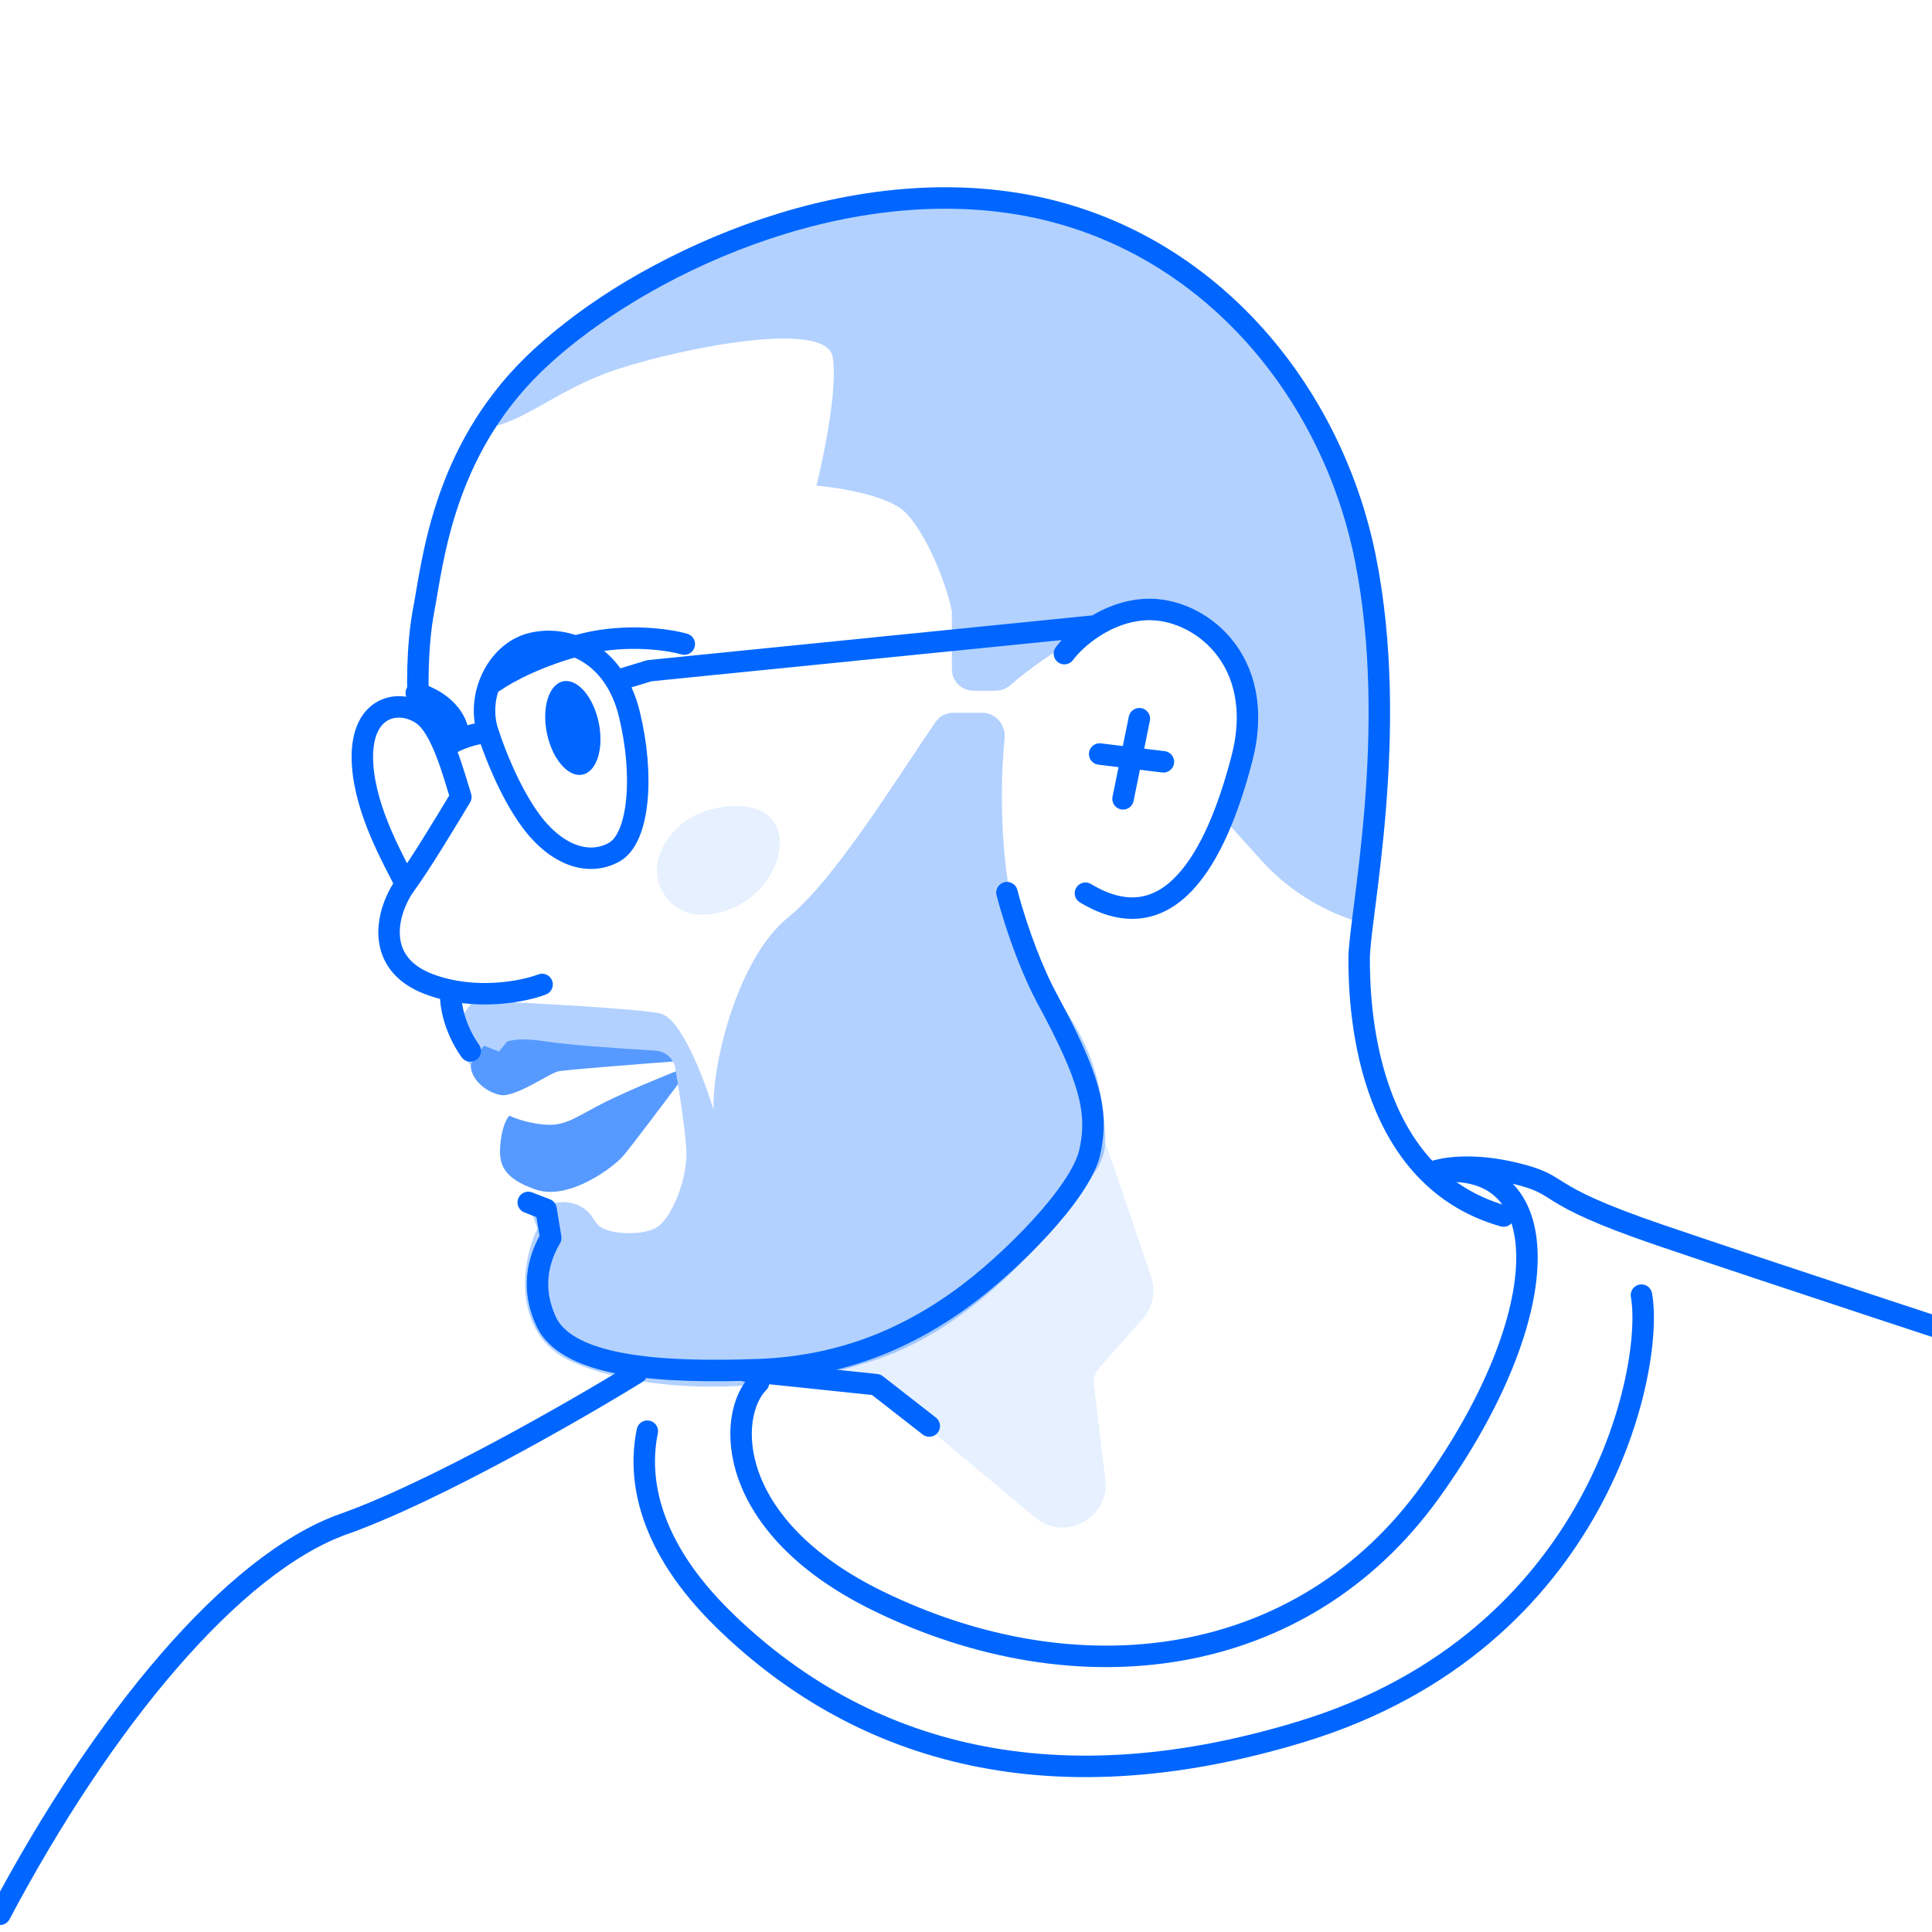 <svg width="90" height="90" viewBox="0 0 90 90" fill="none" xmlns="http://www.w3.org/2000/svg">
<rect x="0" y="0" width="90" height="90" fill="#333333" stroke="none"/>
<g clip-path="url(#clip0_3486_100)">
<rect width="90" height="90" transform="matrix(-1 0 0 1 90 0)" fill="white"/>
<path d="M41.898 23.644C42.886 24.29 44.038 26.929 44.342 28.484V31.176C44.342 31.728 44.79 32.176 45.342 32.176H46.381C46.642 32.176 46.891 32.073 47.087 31.9C48.653 30.52 51.882 28.551 53.449 28.351C55.542 28.082 57.258 29.332 57.736 31.504C58.204 33.628 57.714 36.935 57.249 38.402L58.739 40.059C59.829 41.27 61.198 42.197 62.727 42.758L63.582 43.072C63.761 42.249 64.215 39.615 64.602 35.665C65.085 30.727 63.049 22.442 61.113 18.865C60.214 17.203 57.581 14.578 53.449 11.68C49.316 8.781 44.045 7.7 34.653 10.652C27.139 13.014 23.042 17.862 21.933 19.991C24.133 20.045 25.636 18.223 28.748 17.203C31.861 16.183 38.463 14.892 38.785 16.61C39.043 17.984 38.392 21.191 38.034 22.623C38.911 22.695 40.911 22.999 41.898 23.644Z" fill="#B2D1FF"/>
<path d="M24.737 38.247C23.765 36.938 23.025 35.024 22.776 34.231C22.122 32.54 23.103 30.401 24.737 29.981C26.371 29.56 28.614 30.401 29.314 33.25C30.015 36.099 29.781 39.041 28.614 39.695C27.446 40.349 25.952 39.882 24.737 38.247Z" stroke="#0066FF" stroke-linecap="round" stroke-linejoin="round"/>
<path d="M20.722 34.791C21.033 34.59 21.851 34.176 22.636 34.139M28.887 31.659L30.249 31.244L50.864 29.172" stroke="#0066FF" stroke-linecap="round" stroke-linejoin="round"/>
<path d="M23.304 53.343C23.358 52.66 23.552 52.144 23.732 51.971C23.973 52.106 24.812 52.38 25.532 52.398C26.431 52.421 26.926 51.972 28.186 51.341C29.193 50.837 30.959 50.112 31.716 49.812V50.329C30.967 51.333 29.378 53.446 29.018 53.86C28.568 54.376 26.498 55.951 24.947 55.411C23.395 54.872 23.237 54.197 23.304 53.343Z" fill="#569AFF"/>
<path d="M21.934 49.677C21.916 49.208 22.106 48.807 22.203 48.665V48.125L22.675 48.35L23.395 47.879L31.312 48.665L31.604 49.431C29.895 49.558 26.386 49.831 26.026 49.903C25.577 49.993 23.98 51.163 23.283 51.005C22.585 50.848 21.956 50.263 21.934 49.677Z" fill="#569AFF"/>
<path d="M49.584 30.448C50.066 29.795 51.507 28.47 53.413 28.393C55.795 28.298 59.065 30.68 57.85 35.35C56.636 40.02 54.441 43.945 50.565 41.61" stroke="#0066FF" stroke-linecap="round" stroke-linejoin="round"/>
<path d="M53.075 33.48L52.316 37.213" stroke="#0066FF" stroke-linecap="round" stroke-linejoin="round"/>
<path d="M51.227 35.125L54.196 35.489" stroke="#0066FF" stroke-linecap="round" stroke-linejoin="round"/>
<path d="M19.507 33.108C19.445 32.269 19.404 30.151 19.741 28.393C20.161 26.196 20.628 21.105 24.831 16.996C29.034 12.886 38.188 8.17 47.015 9.431C55.842 10.692 61.96 17.884 63.595 25.964C65.229 34.044 63.314 42.73 63.314 44.645C63.315 46.56 63.455 54.78 70.04 56.648" stroke="#0066FF" stroke-linecap="round" stroke-linejoin="round"/>
<path d="M22.122 46.605C20.908 47.681 21.391 49.198 21.911 49.596L22.544 48.71L23.244 48.988L23.618 48.522C23.882 48.444 24.289 48.335 25.484 48.522C26.494 48.679 28.928 48.848 30.533 48.943C30.996 48.971 31.381 49.309 31.459 49.766C31.684 51.092 31.976 53.004 31.976 53.799C31.976 55.013 31.262 56.847 30.515 57.221C29.768 57.594 28.193 57.489 27.82 57.022C27.739 56.921 27.66 56.809 27.585 56.691C27.27 56.2 26.638 55.94 26.058 56.013C25.456 56.088 24.853 56.015 24.484 55.724L25.035 57.221C24.101 59.229 24.13 62.159 26.418 63.327C28.707 64.494 34.451 65.475 40.85 63.327C45.542 61.751 49.389 57.125 51.088 54.471C51.367 54.035 51.506 53.524 51.488 53.007C51.311 48.034 49.046 46.87 47.668 43.805C46.669 41.582 46.514 37.185 46.799 34.399C46.863 33.775 46.386 33.203 45.758 33.203H44.4C44.077 33.203 43.774 33.357 43.591 33.623C41.853 36.135 38.905 40.969 36.718 42.733C34.401 44.601 33.175 49.44 33.237 51.697C32.817 50.296 31.733 47.438 30.762 47.214C29.79 46.989 24.597 46.715 22.122 46.605Z" fill="#B2D1FF"/>
<path opacity="0.1" d="M35.876 38.076C36.672 38.915 36.376 40.487 35.216 41.588C34.055 42.689 32.24 42.929 31.376 42.16C30.189 41.104 30.447 39.614 31.607 38.513C32.768 37.412 35.081 37.238 35.876 38.076Z" fill="#0066FF"/>
<path d="M34.736 63.867L40.818 64.503L43.289 66.43" stroke="#0066FF" stroke-linecap="round" stroke-linejoin="round"/>
<path d="M18.899 41.188C19.609 40.215 20.814 38.214 21.469 37.126C21.142 36.099 20.591 33.931 19.694 33.296C18.573 32.502 16.705 32.878 16.892 35.633C17.041 37.838 18.339 40.068 18.899 41.188ZM18.899 41.188C18.012 42.404 17.359 44.879 20.021 45.86C22.15 46.644 24.395 46.187 25.252 45.86" stroke="#0066FF" stroke-linecap="round" stroke-linejoin="round"/>
<path d="M35.339 64.401C33.829 65.925 33.763 71.089 40.894 74.576C50.211 79.131 60.653 77.803 66.631 69.49C72.609 61.177 72.656 53.704 66.631 54.638C67.067 54.437 68.452 54.154 70.507 54.638C73.076 55.244 71.441 55.527 77.326 57.535C82.034 59.142 93.112 62.782 98.063 64.401L106.073 86.361" stroke="#0066FF" stroke-linecap="round" stroke-linejoin="round"/>
<path d="M29.657 63.957C26.843 65.689 20.175 69.521 16.019 70.992C10.824 72.832 4.762 80.192 0 89.175" stroke="#0066FF" stroke-linecap="round" stroke-linejoin="round"/>
<ellipse cx="26.685" cy="33.912" rx="1.232" ry="2.219" transform="rotate(-11.679 26.685 33.912)" fill="#0066FF"/>
<path d="M30.155 66.671C29.707 68.834 30.155 71.983 33.734 75.472C39.775 81.362 48.525 84.355 60.62 80.669C74.565 76.418 77.062 63.613 76.465 60.332" stroke="#0066FF" stroke-linecap="round" stroke-linejoin="round"/>
<path d="M21.346 34.211C21.337 33.766 20.933 32.758 19.392 32.281" stroke="#0066FF" stroke-linecap="round" stroke-linejoin="round"/>
<path d="M23.007 31.763C23.694 31.284 25.184 30.503 27.181 30.003C29.179 29.502 31.144 29.794 31.877 30.003" stroke="#0066FF" stroke-linecap="round" stroke-linejoin="round"/>
<path opacity="0.1" d="M40.882 64.556L35.654 64.06C37.453 63.699 41.446 62.563 43.704 60.903C45.962 59.242 49.848 55.12 51.508 53.266L53.624 59.467C53.856 60.148 53.705 60.902 53.227 61.44L51.203 63.723C51.013 63.937 50.924 64.222 50.958 64.506L51.489 68.913C51.706 70.712 49.611 71.849 48.221 70.688L40.882 64.556Z" fill="#0066FF"/>
<path d="M20.998 46.375C20.985 46.786 21.15 47.879 21.907 48.957" stroke="#0066FF" stroke-linecap="round" stroke-linejoin="round"/>
<path d="M46.908 41.582C47.41 43.492 48.166 45.388 48.76 46.486C50.761 50.183 51.198 51.797 50.761 53.69C50.325 55.582 47.05 58.856 44.794 60.494C42.538 62.131 39.491 63.661 35.306 63.806C31.122 63.952 26.456 63.768 25.437 61.549C24.622 59.773 25.244 58.372 25.656 57.669L25.437 56.334L24.608 56.014" stroke="#0066FF" stroke-linecap="round" stroke-linejoin="round"/>
</g>
<defs>
<clipPath id="clip0_3486_100">
<rect width="90" height="90" fill="white" transform="matrix(-1 0 0 1 90 0)"/>
</clipPath>
</defs>
</svg>

